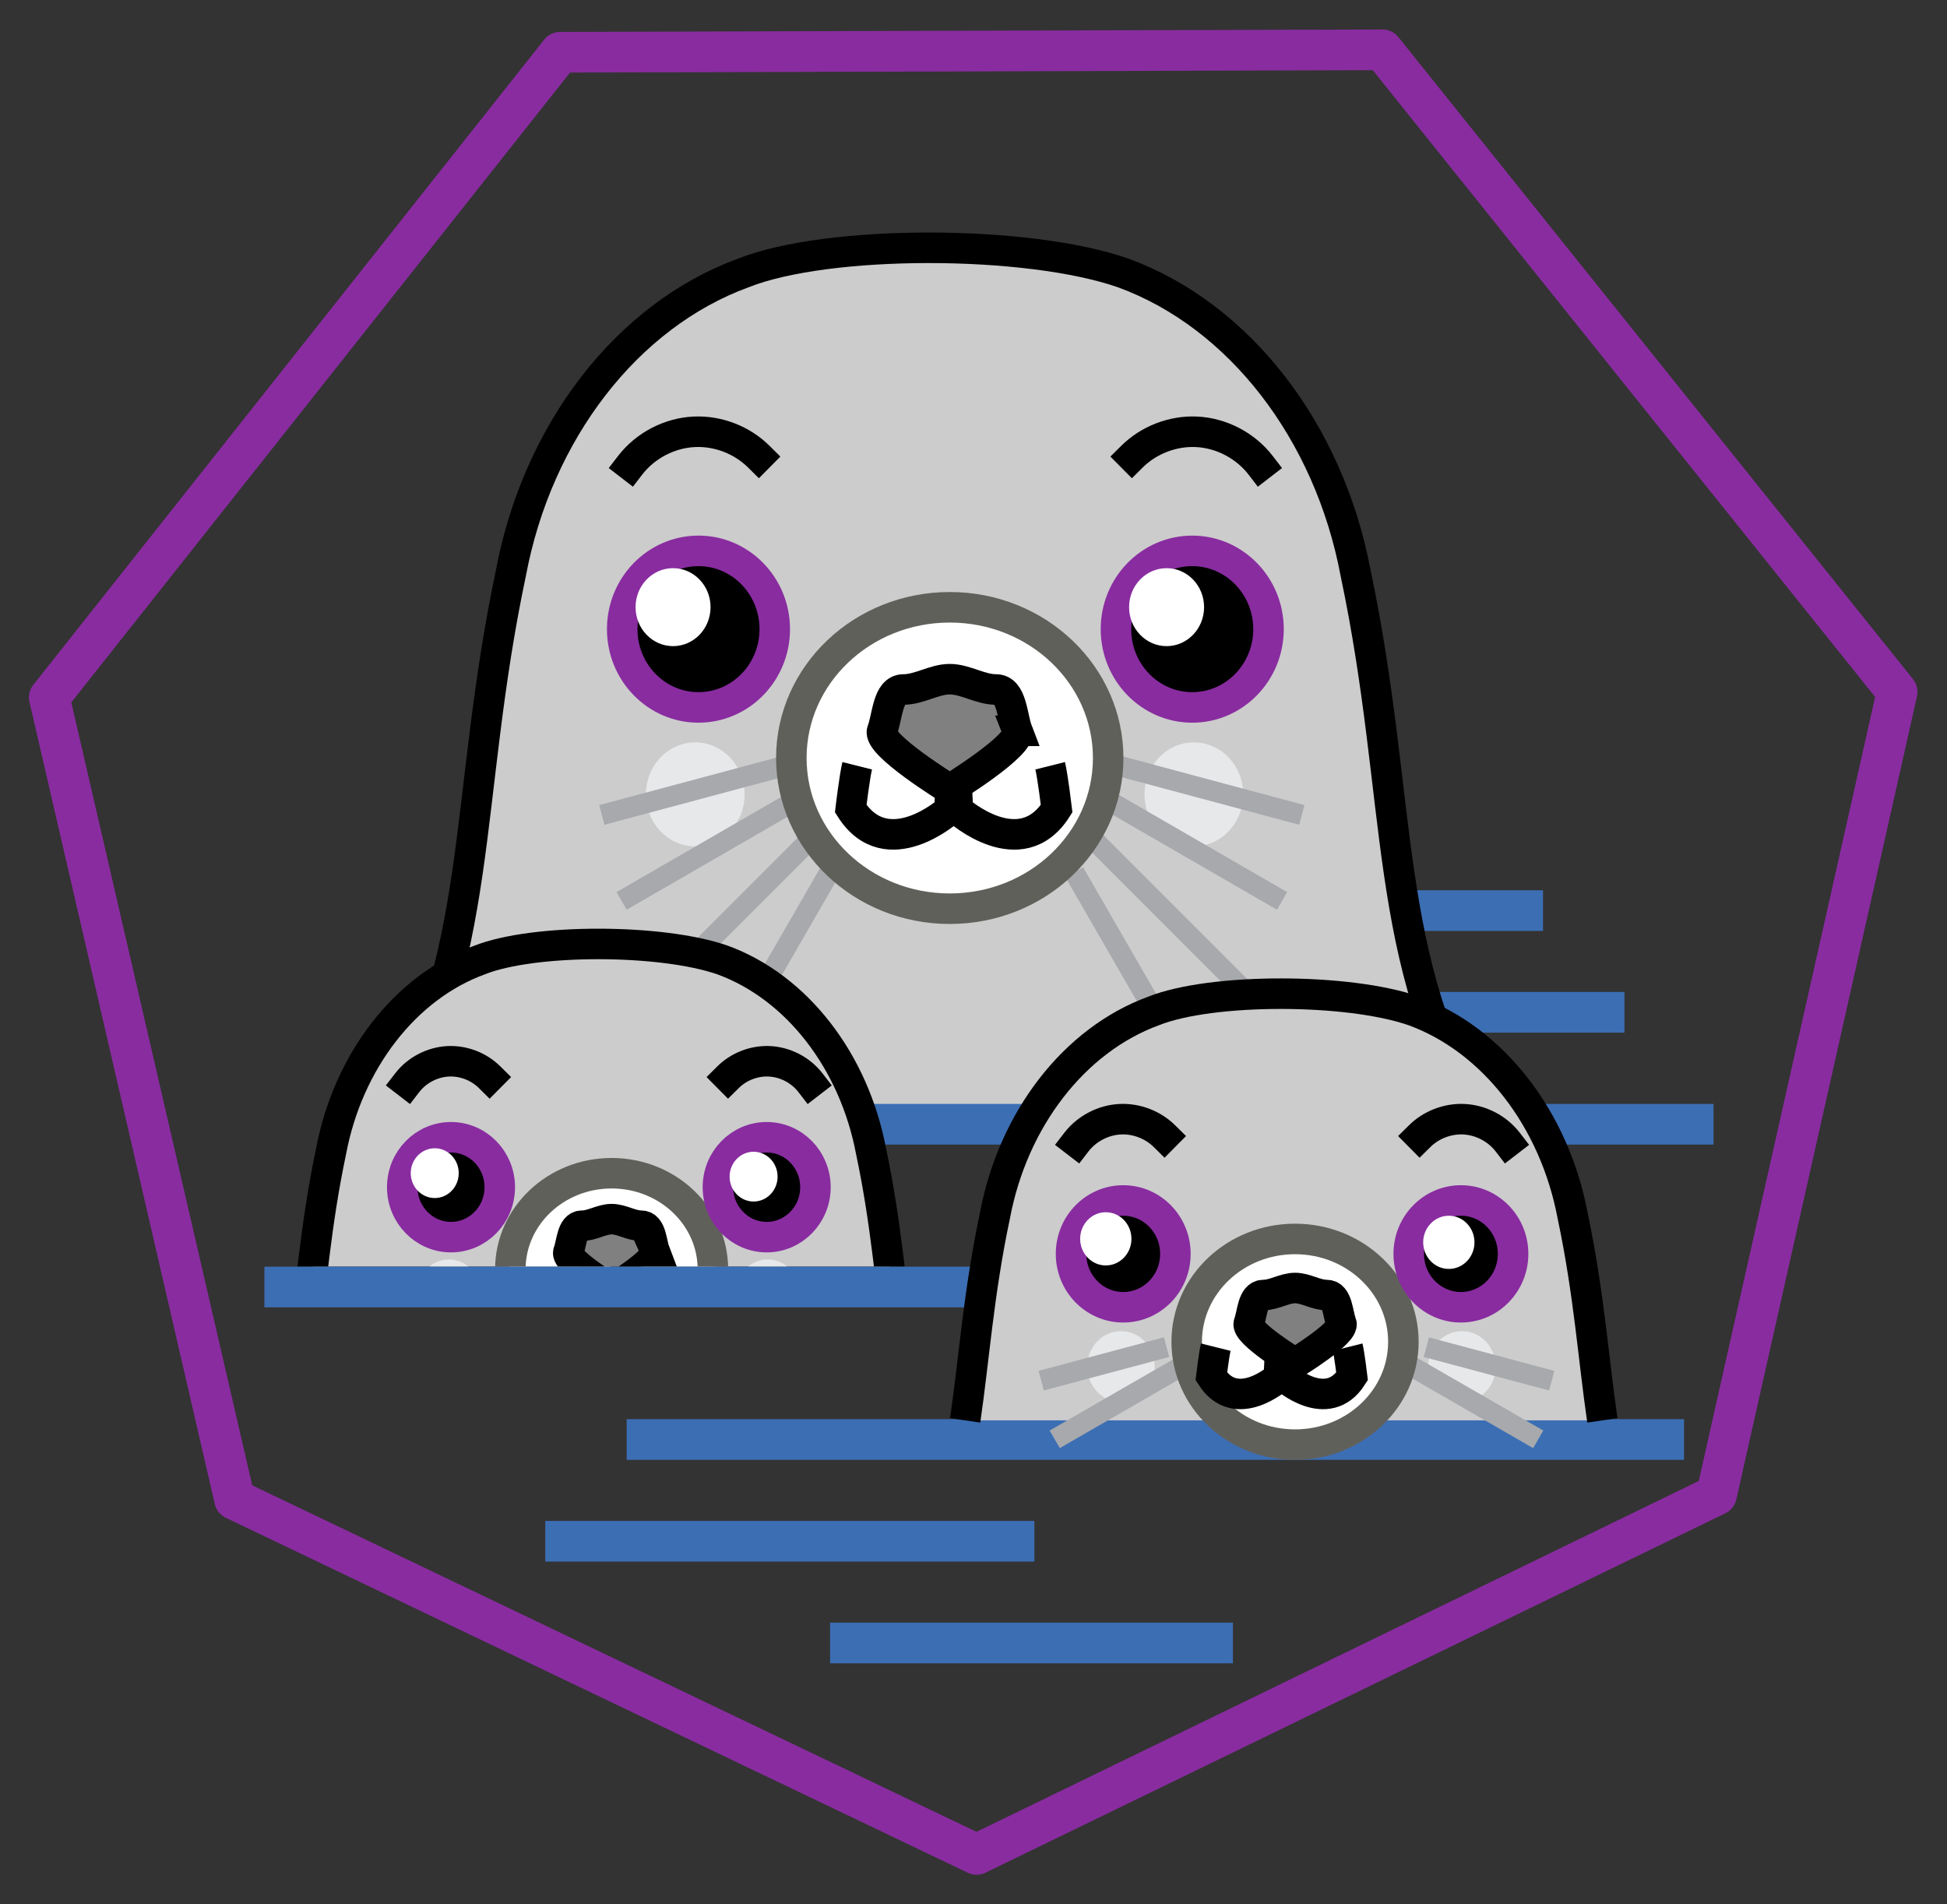 <svg id="svg8" version="1.1"
     viewBox="4.54 7.17 50.64 49.53" xmlns="http://www.w3.org/2000/svg"
     xmlns:cc="http://creativecommons.org/ns#" xmlns:dc="http://purl.org/dc/elements/1.1/" xmlns:rdf="http://www.w3.org/1999/02/22-rdf-syntax-ns#" xmlns:svg="http://www.w3.org/2000/svg">
  <rect x="4.54" y="7.17" width="50.64" height="49.53" fill="#333333" stroke="none"/>
  <defs id="defs2">
    <marker id="marker5584" orient="auto" refX="0" refY="0" style="overflow:visible">
      <path d="M 0,-7.071 -7.071,0 0,7.071 7.071,0 Z"
            id="path5582"
            style="fill:#4d4d4d;fill-opacity:1;fill-rule:evenodd;stroke:#4d4d4d;stroke-width:1pt;stroke-opacity:1" transform="scale(0.2)"></path>
    </marker>
    <marker id="DiamondS" orient="auto" refX="0" refY="0" style="overflow:visible">
      <path d="M 0,-7.071 -7.071,0 0,7.071 7.071,0 Z"
            id="path5359"
            style="fill:#4d4d4d;fill-opacity:1;fill-rule:evenodd;stroke:#4d4d4d;stroke-width:1pt;stroke-opacity:1" transform="scale(0.2)"></path>
    </marker>
    <marker id="DotL" orient="auto" refX="0" refY="0" style="overflow:visible">
      <path d="m -2.5,-1 c 0,2.76 -2.24,5 -5,5 -2.76,0 -5,-2.24 -5,-5 0,-2.76 2.24,-5 5,-5 2.76,0 5,2.24 5,5 z"
            id="path5335"
            style="fill:#4d4d4d;fill-opacity:1;fill-rule:evenodd;stroke:#4d4d4d;stroke-width:1pt;stroke-opacity:1"
            transform="matrix(0.8,0,0,0.8,5.92,0.8)"></path>
    </marker>
    <clipPath clipPathUnits="userSpaceOnUse" id="clipPath81511">
      <rect height="12.832" id="rect81513" style="opacity:1;fill:#e7e8e9;fill-opacity:1;stroke:#a7a9ac;stroke-width:0.529;stroke-linecap:square;stroke-linejoin:miter;stroke-miterlimit:4;stroke-dasharray:none;stroke-dashoffset:6;stroke-opacity:1" width="26.194" x="934.657"
            y="-1.484"></rect>
    </clipPath>
  </defs>
  <g id="layer1" transform="translate(-1170.445,517.62)">
    <g id="g10987" transform="translate(-4.0076941e-7,-285.75)">
      <g id="g10985" transform="translate(238.413,-199.749)">
        <path
          d="m 963.983,-1.265 h 12.722"
          id="path10821" style="fill:none;fill-rule:evenodd;stroke:#3c6eb4;stroke-width:1.058;stroke-linecap:butt;stroke-linejoin:miter;stroke-miterlimit:4;stroke-dasharray:none;stroke-opacity:1"></path>
        <path d="m 966.1,1.38 h 12.722" id="path10823"
              style="fill:none;fill-rule:evenodd;stroke:#3c6eb4;stroke-width:1.058;stroke-linecap:butt;stroke-linejoin:miter;stroke-miterlimit:4;stroke-dasharray:none;stroke-opacity:1"></path>
        <g id="g10875" style="stroke-width:0.869" transform="matrix(1.15,0,0,1.151,-143.925,0.439)">
          <path d="m 973.104,3.398 c -2.308,-3.743 -1.791,-7.353 -2.883,-12.51 -0.599,-3.186 -2.621,-5.815 -5.254,-6.778 -2.172,-0.758 -6.683,-0.76 -8.595,0 -2.633,0.963 -4.655,3.592 -5.254,6.778 -1.092,5.158 -0.575,8.768 -2.883,12.51"
                id="path10825"
                style="fill:#cccccc;fill-opacity:1;fill-rule:evenodd;stroke:#000000;stroke-width:0.69;stroke-linecap:butt;stroke-linejoin:miter;stroke-miterlimit:4;stroke-dasharray:none;stroke-opacity:1"></path>
          <ellipse
            cx="966.564"
            cy="-4.107" id="ellipse10827" rx="1.116" ry="1.175" style="opacity:1;fill:#e7e8e9;fill-opacity:1;stroke:none;stroke-width:0.69;stroke-linecap:square;stroke-linejoin:miter;stroke-miterlimit:4;stroke-dasharray:none;stroke-dashoffset:6;stroke-opacity:1"></ellipse>
          <ellipse cx="955.287" cy="-4.107" id="ellipse10829" rx="1.116" ry="1.175"
                   style="opacity:1;fill:#e7e8e9;fill-opacity:1;stroke:none;stroke-width:0.69;stroke-linecap:square;stroke-linejoin:miter;stroke-miterlimit:4;stroke-dasharray:none;stroke-dashoffset:6;stroke-opacity:1"></ellipse>
          <g id="g10839" style="stroke:#a7a9ac;stroke-width:0.518;stroke-miterlimit:4;stroke-dasharray:none"
             transform="matrix(0.888,0,0,0.888,108.022,0.558)">
            <path d="m 956.419,-5.981 -4.671,1.251" id="path10831"
                  style="fill:none;fill-rule:evenodd;stroke:#a7a9ac;stroke-width:0.518;stroke-linecap:butt;stroke-linejoin:miter;stroke-miterlimit:4;stroke-dasharray:none;stroke-opacity:1"></path>
            <path d="m 956.948,-5.254 -4.697,2.712" id="path10833"
                  style="fill:none;fill-rule:evenodd;stroke:#a7a9ac;stroke-width:0.518;stroke-linecap:butt;stroke-linejoin:miter;stroke-miterlimit:4;stroke-dasharray:none;stroke-opacity:1"></path>
            <path d="m 957.345,-4.394 -4.763,4.762" id="path10835"
                  style="fill:none;fill-rule:evenodd;stroke:#a7a9ac;stroke-width:0.518;stroke-linecap:butt;stroke-linejoin:miter;stroke-miterlimit:4;stroke-dasharray:none;stroke-opacity:1"></path>
            <path d="m 957.543,-3.269 -2.434,4.216" id="path10837"
                  style="fill:none;fill-rule:evenodd;stroke:#a7a9ac;stroke-width:0.518;stroke-linecap:butt;stroke-linejoin:miter;stroke-miterlimit:4;stroke-dasharray:none;stroke-opacity:1"></path>
          </g>
          <g id="g10849"
             style="stroke:#a7a9ac;stroke-width:0.518;stroke-miterlimit:4;stroke-dasharray:none" transform="matrix(-0.888,0,0,0.888,1814.158,0.558)">
            <path
              d="m 956.419,-5.981 -4.671,1.251"
              id="path10841" style="fill:none;fill-rule:evenodd;stroke:#a7a9ac;stroke-width:0.518;stroke-linecap:butt;stroke-linejoin:miter;stroke-miterlimit:4;stroke-dasharray:none;stroke-opacity:1"></path>
            <path
              d="m 956.948,-5.254 -4.697,2.712"
              id="path10843" style="fill:none;fill-rule:evenodd;stroke:#a7a9ac;stroke-width:0.518;stroke-linecap:butt;stroke-linejoin:miter;stroke-miterlimit:4;stroke-dasharray:none;stroke-opacity:1"></path>
            <path
              d="m 957.345,-4.394 -4.763,4.762"
              id="path10845" style="fill:none;fill-rule:evenodd;stroke:#a7a9ac;stroke-width:0.518;stroke-linecap:butt;stroke-linejoin:miter;stroke-miterlimit:4;stroke-dasharray:none;stroke-opacity:1"></path>
            <path
              d="m 957.543,-3.269 -2.434,4.216"
              id="path10847" style="fill:none;fill-rule:evenodd;stroke:#a7a9ac;stroke-width:0.518;stroke-linecap:butt;stroke-linejoin:miter;stroke-miterlimit:4;stroke-dasharray:none;stroke-opacity:1"></path>
          </g>
          <ellipse
            cx="961.043"
            cy="-4.929" id="ellipse10851" rx="3.583" ry="3.406" style="opacity:1;fill:#ffffff;fill-opacity:1;stroke:#60605b;stroke-width:0.69;stroke-linecap:square;stroke-linejoin:miter;stroke-miterlimit:4;stroke-dasharray:none;stroke-dashoffset:6;stroke-opacity:1"></ellipse>
          <ellipse cx="-966.527"
                   cy="-7.841"
                   id="ellipse10853" rx="1.725" ry="1.769" style="fill:#000000;fill-opacity:1;stroke:#892ca0;stroke-width:0.69;stroke-linecap:square;stroke-linejoin:miter;stroke-miterlimit:4;stroke-dasharray:none;stroke-dashoffset:0;stroke-opacity:1" transform="scale(-1,1)"></ellipse>
          <path
            d="m 968.074,-11.544 c -0.345,-0.448 -0.893,-0.733 -1.458,-0.757 -0.533,-0.023 -1.073,0.186 -1.452,0.562"
            id="path10855"
            style="fill:none;fill-opacity:1;stroke:#000000;stroke-width:0.69;stroke-linecap:square;stroke-linejoin:miter;stroke-miterlimit:4;stroke-dasharray:none;stroke-dashoffset:0;stroke-opacity:1"></path>
          <g id="g10863" style="stroke-width:0.777;stroke-miterlimit:4;stroke-dasharray:none"
             transform="matrix(0.888,0,0,0.888,106.612,0.088)">
            <g id="g10861" style="stroke-width:0.777" transform="translate(0,-0.529)">
              <path
                d="m 962.306,-5.783 0.099,1.984 c 0,0 1.588,1.422 2.514,-0.033 0,0 -0.099,-0.827 -0.165,-1.091"
                id="path10857"
                style="fill:none;fill-rule:evenodd;stroke:#000000;stroke-width:0.777;stroke-linecap:butt;stroke-linejoin:miter;stroke-miterlimit:4;stroke-dasharray:none;stroke-opacity:1"></path>
              <path d="m 962.288,-5.783 -0.099,1.984 c 0,0 -1.588,1.422 -2.514,-0.033 0,0 0.099,-0.827 0.165,-1.091"
                    id="path10859"
                    style="fill:none;fill-rule:evenodd;stroke:#000000;stroke-width:0.777;stroke-linecap:butt;stroke-linejoin:miter;stroke-miterlimit:4;stroke-dasharray:none;stroke-opacity:1"></path>
            </g>
          </g>
          <path d="m 962.572,-5.544 c -0.12,-0.311 -0.12,-0.933 -0.481,-0.933 -0.36,0 -0.694,-0.233 -1.048,-0.233 -0.355,0 -0.688,0.233 -1.048,0.233 -0.36,0 -0.36,0.622 -0.481,0.933 -0.12,0.311 1.529,1.322 1.529,1.322 0,0 1.649,-1.011 1.529,-1.322 z"
                id="path10865"
                style="fill:#808080;fill-opacity:1;stroke:#000000;stroke-width:0.69;stroke-linecap:square;stroke-linejoin:miter;stroke-miterlimit:4;stroke-dasharray:none;stroke-dashoffset:0;stroke-opacity:1"></path>
          <ellipse cx="955.36" cy="-7.841" id="ellipse10867" rx="1.725" ry="1.769"
                   style="fill:#000000;fill-opacity:1;stroke:#892ca0;stroke-width:0.69;stroke-linecap:square;stroke-linejoin:miter;stroke-miterlimit:4;stroke-dasharray:none;stroke-dashoffset:0;stroke-opacity:1"></ellipse>
          <ellipse
            cx="954.785"
            cy="-8.338" id="ellipse10869" rx="0.848" ry="0.881" style="fill:#ffffff;fill-opacity:1;stroke:none;stroke-width:0.69;stroke-linecap:square;stroke-linejoin:miter;stroke-miterlimit:4;stroke-dasharray:none;stroke-dashoffset:0;stroke-opacity:1"></ellipse>
          <path d="m 953.814,-11.544 c 0.345,-0.448 0.893,-0.733 1.458,-0.757 0.533,-0.023 1.073,0.186 1.452,0.562"
                id="path10871"
                style="fill:none;fill-opacity:1;stroke:#000000;stroke-width:0.69;stroke-linecap:square;stroke-linejoin:miter;stroke-miterlimit:4;stroke-dasharray:none;stroke-dashoffset:0;stroke-opacity:1"></path>
          <ellipse cx="965.947" cy="-8.338" id="ellipse10873" rx="0.848" ry="0.881"
                   style="fill:#ffffff;fill-opacity:1;stroke:none;stroke-width:0.69;stroke-linecap:square;stroke-linejoin:miter;stroke-miterlimit:4;stroke-dasharray:none;stroke-dashoffset:0;stroke-opacity:1"></ellipse>
        </g>
        <path d="m 948.212,4.293 h 32.928" id="path10877"
              style="fill:none;fill-rule:evenodd;stroke:#3c6eb4;stroke-width:1.058;stroke-linecap:butt;stroke-linejoin:miter;stroke-miterlimit:4;stroke-dasharray:none;stroke-opacity:1"></path>
        <g clip-path="url(#clipPath81511)" id="g10929"
           style="stroke-width:1.204" transform="matrix(0.83,0,0,0.83,164.55,-1.424)">
          <path d="m 958.316,13.737 c -0.262,-1.782 -0.389,-3.721 -0.873,-6.002 -0.531,-2.817 -2.322,-5.143 -4.654,-5.995 -1.924,-0.67 -5.92,-0.672 -7.613,0 -2.332,0.851 -4.123,3.177 -4.654,5.995 -0.483,2.281 -0.611,4.22 -0.873,6.002"
                id="path10879"
                style="fill:#cccccc;fill-opacity:1;fill-rule:evenodd;stroke:#000000;stroke-width:0.956;stroke-linecap:butt;stroke-linejoin:miter;stroke-miterlimit:4;stroke-dasharray:none;stroke-opacity:1"></path>
          <ellipse
            cx="954.204"
            cy="12.162" id="ellipse10881" rx="0.988" ry="1.039" style="opacity:1;fill:#e7e8e9;fill-opacity:1;stroke:none;stroke-width:0.956;stroke-linecap:square;stroke-linejoin:miter;stroke-miterlimit:4;stroke-dasharray:none;stroke-dashoffset:6;stroke-opacity:1"></ellipse>
          <ellipse cx="944.215" cy="12.162" id="ellipse10883" rx="0.988" ry="1.039"
                   style="opacity:1;fill:#e7e8e9;fill-opacity:1;stroke:none;stroke-width:0.956;stroke-linecap:square;stroke-linejoin:miter;stroke-miterlimit:4;stroke-dasharray:none;stroke-dashoffset:6;stroke-opacity:1"></ellipse>
          <g id="g10893" style="stroke:#a7a9ac;stroke-width:0.811;stroke-miterlimit:4;stroke-dasharray:none"
             transform="matrix(0.787,0,0,0.785,193.685,16.288)">
            <path d="m 956.419,-5.981 -4.671,1.251" id="path10885"
                  style="fill:none;fill-rule:evenodd;stroke:#a7a9ac;stroke-width:0.811;stroke-linecap:butt;stroke-linejoin:miter;stroke-miterlimit:4;stroke-dasharray:none;stroke-opacity:1"></path>
            <path d="m 956.948,-5.254 -4.697,2.712" id="path10887"
                  style="fill:none;fill-rule:evenodd;stroke:#a7a9ac;stroke-width:0.811;stroke-linecap:butt;stroke-linejoin:miter;stroke-miterlimit:4;stroke-dasharray:none;stroke-opacity:1"></path>
            <path d="m 957.345,-4.394 -4.763,4.762" id="path10889"
                  style="fill:none;fill-rule:evenodd;stroke:#a7a9ac;stroke-width:0.811;stroke-linecap:butt;stroke-linejoin:miter;stroke-miterlimit:4;stroke-dasharray:none;stroke-opacity:1"></path>
            <path d="m 957.543,-3.269 -2.434,4.216" id="path10891"
                  style="fill:none;fill-rule:evenodd;stroke:#a7a9ac;stroke-width:0.811;stroke-linecap:butt;stroke-linejoin:miter;stroke-miterlimit:4;stroke-dasharray:none;stroke-opacity:1"></path>
          </g>
          <g id="g10903"
             style="stroke:#a7a9ac;stroke-width:0.811;stroke-miterlimit:4;stroke-dasharray:none" transform="matrix(-0.787,0,0,0.785,1705.025,16.288)">
            <path
              d="m 956.419,-5.981 -4.671,1.251"
              id="path10895" style="fill:none;fill-rule:evenodd;stroke:#a7a9ac;stroke-width:0.811;stroke-linecap:butt;stroke-linejoin:miter;stroke-miterlimit:4;stroke-dasharray:none;stroke-opacity:1"></path>
            <path
              d="m 956.948,-5.254 -4.697,2.712"
              id="path10897" style="fill:none;fill-rule:evenodd;stroke:#a7a9ac;stroke-width:0.811;stroke-linecap:butt;stroke-linejoin:miter;stroke-miterlimit:4;stroke-dasharray:none;stroke-opacity:1"></path>
            <path
              d="m 957.345,-4.394 -4.763,4.762"
              id="path10899" style="fill:none;fill-rule:evenodd;stroke:#a7a9ac;stroke-width:0.811;stroke-linecap:butt;stroke-linejoin:miter;stroke-miterlimit:4;stroke-dasharray:none;stroke-opacity:1"></path>
            <path
              d="m 957.543,-3.269 -2.434,4.216"
              id="path10901" style="fill:none;fill-rule:evenodd;stroke:#a7a9ac;stroke-width:0.811;stroke-linecap:butt;stroke-linejoin:miter;stroke-miterlimit:4;stroke-dasharray:none;stroke-opacity:1"></path>
          </g>
          <ellipse
            cx="949.313"
            cy="11.435" id="ellipse10905" rx="3.174" ry="3.013" style="opacity:1;fill:#ffffff;fill-opacity:1;stroke:#60605b;stroke-width:0.956;stroke-linecap:square;stroke-linejoin:miter;stroke-miterlimit:4;stroke-dasharray:none;stroke-dashoffset:6;stroke-opacity:1"></ellipse>
          <ellipse cx="-954.172"
                   cy="8.86"
                   id="ellipse10907" rx="1.528" ry="1.565" style="fill:#000000;fill-opacity:1;stroke:#892ca0;stroke-width:0.956;stroke-linecap:square;stroke-linejoin:miter;stroke-miterlimit:4;stroke-dasharray:none;stroke-dashoffset:0;stroke-opacity:1" transform="scale(-1,1)"></ellipse>
          <path
            d="m 955.542,5.584 c -0.306,-0.397 -0.792,-0.648 -1.292,-0.67 -0.472,-0.02 -0.95,0.164 -1.286,0.497"
            id="path10909"
            style="fill:none;fill-opacity:1;stroke:#000000;stroke-width:0.956;stroke-linecap:square;stroke-linejoin:miter;stroke-miterlimit:4;stroke-dasharray:none;stroke-dashoffset:0;stroke-opacity:1"></path>
          <g id="g10917" style="stroke-width:1.216;stroke-miterlimit:4;stroke-dasharray:none"
             transform="matrix(0.787,0,0,0.785,192.436,15.873)">
            <g id="g10915" style="stroke-width:1.216" transform="translate(0,-0.529)">
              <path
                d="m 962.306,-5.783 0.099,1.984 c 0,0 1.588,1.422 2.514,-0.033 0,0 -0.099,-0.827 -0.165,-1.091"
                id="path10911"
                style="fill:none;fill-rule:evenodd;stroke:#000000;stroke-width:1.216;stroke-linecap:butt;stroke-linejoin:miter;stroke-miterlimit:4;stroke-dasharray:none;stroke-opacity:1"></path>
              <path d="m 962.288,-5.783 -0.099,1.984 c 0,0 -1.588,1.422 -2.514,-0.033 0,0 0.099,-0.827 0.165,-1.091"
                    id="path10913"
                    style="fill:none;fill-rule:evenodd;stroke:#000000;stroke-width:1.216;stroke-linecap:butt;stroke-linejoin:miter;stroke-miterlimit:4;stroke-dasharray:none;stroke-opacity:1"></path>
            </g>
          </g>
          <path d="m 950.668,10.892 c -0.106,-0.275 -0.106,-0.825 -0.426,-0.825 -0.319,0 -0.615,-0.206 -0.929,-0.206 -0.314,0 -0.609,0.206 -0.929,0.206 -0.319,0 -0.319,0.55 -0.426,0.825 -0.106,0.275 1.354,1.169 1.354,1.169 0,0 1.461,-0.894 1.354,-1.169 z"
                id="path10919"
                style="fill:#808080;fill-opacity:1;stroke:#000000;stroke-width:0.956;stroke-linecap:square;stroke-linejoin:miter;stroke-miterlimit:4;stroke-dasharray:none;stroke-dashoffset:0;stroke-opacity:1"></path>
          <ellipse cx="944.28" cy="8.86" id="ellipse10921" rx="1.528" ry="1.565"
                   style="fill:#000000;fill-opacity:1;stroke:#892ca0;stroke-width:0.956;stroke-linecap:square;stroke-linejoin:miter;stroke-miterlimit:4;stroke-dasharray:none;stroke-dashoffset:0;stroke-opacity:1"></ellipse>
          <ellipse
            cx="943.77"
            cy="8.42" id="ellipse10923" rx="0.752" ry="0.78" style="fill:#ffffff;fill-opacity:1;stroke:none;stroke-width:0.956;stroke-linecap:square;stroke-linejoin:miter;stroke-miterlimit:4;stroke-dasharray:none;stroke-dashoffset:0;stroke-opacity:1"></ellipse>
          <path d="m 942.909,5.584 c 0.306,-0.397 0.792,-0.648 1.292,-0.67 0.472,-0.02 0.95,0.164 1.286,0.497"
                id="path10925"
                style="fill:none;fill-opacity:1;stroke:#000000;stroke-width:0.956;stroke-linecap:square;stroke-linejoin:miter;stroke-miterlimit:4;stroke-dasharray:none;stroke-dashoffset:0;stroke-opacity:1"></path>
          <ellipse cx="953.762" cy="8.529" id="ellipse10927" rx="0.752" ry="0.78"
                   style="fill:#ffffff;fill-opacity:1;stroke:none;stroke-width:0.956;stroke-linecap:square;stroke-linejoin:miter;stroke-miterlimit:4;stroke-dasharray:none;stroke-dashoffset:0;stroke-opacity:1"></ellipse>
        </g>
        <path
          d="m 961.972,23.285 -19.298,-9.233 -4.82,-20.862 13.287,-16.781 21.389,-0.064 13.385,16.701 -4.699,20.89 z"
          id="path10931"
          style="opacity:1;fill:none;fill-opacity:1;stroke:#892ca0;stroke-width:1.058;stroke-linecap:round;stroke-linejoin:round;stroke-miterlimit:4;stroke-dasharray:none;stroke-opacity:1"></path>
        <path
          d="m 943.449,8.526 h 19.831"
          id="path10933" style="fill:none;fill-rule:evenodd;stroke:#3c6eb4;stroke-width:1.058;stroke-linecap:butt;stroke-linejoin:miter;stroke-miterlimit:4;stroke-dasharray:none;stroke-opacity:1"></path>
        <path d="m 952.871,12.493 h 27.502" id="path10935"
              style="fill:none;fill-rule:evenodd;stroke:#3c6eb4;stroke-width:1.058;stroke-linecap:butt;stroke-linejoin:miter;stroke-miterlimit:4;stroke-dasharray:none;stroke-opacity:1"></path>
        <g id="g10979" transform="translate(0.78,0.884)">
          <path
            d="m 977.469,11.111 c -0.233,-1.582 -0.346,-3.304 -0.775,-5.329 -0.471,-2.502 -2.062,-4.567 -4.132,-5.323 -1.708,-0.595 -5.256,-0.597 -6.76,0 -2.071,0.756 -3.661,2.821 -4.132,5.323 -0.429,2.025 -0.542,3.747 -0.775,5.329"
            id="path10937"
            style="fill:#cccccc;fill-opacity:1;fill-rule:evenodd;stroke:#000000;stroke-width:0.794;stroke-linecap:butt;stroke-linejoin:miter;stroke-miterlimit:4;stroke-dasharray:none;stroke-opacity:1"></path>
          <ellipse cx="973.817" cy="9.712" id="ellipse10939" rx="0.878" ry="0.922"
                   style="opacity:1;fill:#e7e8e9;fill-opacity:1;stroke:none;stroke-width:0.794;stroke-linecap:square;stroke-linejoin:miter;stroke-miterlimit:4;stroke-dasharray:none;stroke-dashoffset:6;stroke-opacity:1"></ellipse>
          <ellipse
            cx="964.948"
            cy="9.712" id="ellipse10941" rx="0.878" ry="0.922" style="opacity:1;fill:#e7e8e9;fill-opacity:1;stroke:none;stroke-width:0.794;stroke-linecap:square;stroke-linejoin:miter;stroke-miterlimit:4;stroke-dasharray:none;stroke-dashoffset:6;stroke-opacity:1"></ellipse>
          <g id="g10947"
             style="stroke:#a7a9ac;stroke-width:0.758;stroke-miterlimit:4;stroke-dasharray:none" transform="matrix(0.698,0,0,0.697,299.023,11.966)">
            <path
              d="m 955.746,-3.96 -4.671,1.251"
              id="path10943" style="fill:none;fill-rule:evenodd;stroke:#a7a9ac;stroke-width:0.758;stroke-linecap:butt;stroke-linejoin:miter;stroke-miterlimit:4;stroke-dasharray:none;stroke-opacity:1"></path>
            <path
              d="m 956.275,-3.232 -4.697,2.712"
              id="path10945" style="fill:none;fill-rule:evenodd;stroke:#a7a9ac;stroke-width:0.758;stroke-linecap:butt;stroke-linejoin:miter;stroke-miterlimit:4;stroke-dasharray:none;stroke-opacity:1"></path>
          </g>
          <g id="g10953" style="stroke:#a7a9ac;stroke-width:0.758;stroke-miterlimit:4;stroke-dasharray:none"
             transform="matrix(-0.698,0,0,0.697,1640.471,13.376)">
            <path d="m 956.419,-5.981 -4.671,1.251" id="path10949"
                  style="fill:none;fill-rule:evenodd;stroke:#a7a9ac;stroke-width:0.758;stroke-linecap:butt;stroke-linejoin:miter;stroke-miterlimit:4;stroke-dasharray:none;stroke-opacity:1"></path>
            <path d="m 956.948,-5.254 -4.697,2.712" id="path10951"
                  style="fill:none;fill-rule:evenodd;stroke:#a7a9ac;stroke-width:0.758;stroke-linecap:butt;stroke-linejoin:miter;stroke-miterlimit:4;stroke-dasharray:none;stroke-opacity:1"></path>
          </g>
          <ellipse cx="969.475" cy="9.067" id="ellipse10955" rx="2.818" ry="2.675"
                   style="opacity:1;fill:#ffffff;fill-opacity:1;stroke:#60605b;stroke-width:0.794;stroke-linecap:square;stroke-linejoin:miter;stroke-miterlimit:4;stroke-dasharray:none;stroke-dashoffset:6;stroke-opacity:1"></ellipse>
          <ellipse cx="-973.789" cy="6.78" id="ellipse10957" rx="1.357" ry="1.389"
                   style="fill:#000000;fill-opacity:1;stroke:#892ca0;stroke-width:0.794;stroke-linecap:square;stroke-linejoin:miter;stroke-miterlimit:4;stroke-dasharray:none;stroke-dashoffset:0;stroke-opacity:1"
                   transform="scale(-1,1)"></ellipse>
          <path d="m 975.006,3.872 c -0.271,-0.352 -0.703,-0.576 -1.147,-0.595 -0.419,-0.018 -0.844,0.146 -1.142,0.441"
                id="path10959"
                style="fill:none;fill-opacity:1;stroke:#000000;stroke-width:0.794;stroke-linecap:square;stroke-linejoin:miter;stroke-miterlimit:4;stroke-dasharray:none;stroke-dashoffset:0;stroke-opacity:1"></path>
          <g id="g10967"
             style="stroke-width:1.137;stroke-miterlimit:4;stroke-dasharray:none" transform="matrix(0.698,0,0,0.697,297.445,13.007)">
            <g id="g10965" style="stroke-width:1.137" transform="translate(0,-0.529)">
              <path d="m 962.306,-5.783 0.099,1.984 c 0,0 1.588,1.422 2.514,-0.033 0,0 -0.099,-0.827 -0.165,-1.091"
                    id="path10961"
                    style="fill:none;fill-rule:evenodd;stroke:#000000;stroke-width:1.137;stroke-linecap:butt;stroke-linejoin:miter;stroke-miterlimit:4;stroke-dasharray:none;stroke-opacity:1"></path>
              <path
                d="m 962.288,-5.783 -0.099,1.984 c 0,0 -1.588,1.422 -2.514,-0.033 0,0 0.099,-0.827 0.165,-1.091"
                id="path10963"
                style="fill:none;fill-rule:evenodd;stroke:#000000;stroke-width:1.137;stroke-linecap:butt;stroke-linejoin:miter;stroke-miterlimit:4;stroke-dasharray:none;stroke-opacity:1"></path>
            </g>
          </g>
          <path
            d="m 970.678,8.584 c -0.095,-0.244 -0.095,-0.733 -0.378,-0.733 -0.284,0 -0.546,-0.183 -0.824,-0.183 -0.279,0 -0.541,0.183 -0.824,0.183 -0.284,0 -0.284,0.488 -0.378,0.733 -0.095,0.244 1.203,1.038 1.203,1.038 0,0 1.297,-0.794 1.202,-1.038 z"
            id="path10969"
            style="fill:#808080;fill-opacity:1;stroke:#000000;stroke-width:0.794;stroke-linecap:square;stroke-linejoin:miter;stroke-miterlimit:4;stroke-dasharray:none;stroke-dashoffset:0;stroke-opacity:1"></path>
          <ellipse
            cx="965.006"
            cy="6.78" id="ellipse10971" rx="1.357" ry="1.389" style="fill:#000000;fill-opacity:1;stroke:#892ca0;stroke-width:0.794;stroke-linecap:square;stroke-linejoin:miter;stroke-miterlimit:4;stroke-dasharray:none;stroke-dashoffset:0;stroke-opacity:1"></ellipse>
          <ellipse cx="964.553" cy="6.389" id="ellipse10973" rx="0.667" ry="0.692"
                   style="fill:#ffffff;fill-opacity:1;stroke:none;stroke-width:0.794;stroke-linecap:square;stroke-linejoin:miter;stroke-miterlimit:4;stroke-dasharray:none;stroke-dashoffset:0;stroke-opacity:1"></ellipse>
          <path
            d="m 963.789,3.872 c 0.271,-0.352 0.703,-0.576 1.147,-0.595 0.419,-0.018 0.844,0.146 1.142,0.441"
            id="path10975"
            style="fill:none;fill-opacity:1;stroke:#000000;stroke-width:0.794;stroke-linecap:square;stroke-linejoin:miter;stroke-miterlimit:4;stroke-dasharray:none;stroke-dashoffset:0;stroke-opacity:1"></path>
          <ellipse
            cx="973.475"
            cy="6.48" id="ellipse10977" rx="0.667" ry="0.692" style="fill:#ffffff;fill-opacity:1;stroke:none;stroke-width:0.794;stroke-linecap:square;stroke-linejoin:miter;stroke-miterlimit:4;stroke-dasharray:none;stroke-dashoffset:0;stroke-opacity:1"></ellipse>
        </g>
        <path
          d="m 950.754,15.139 h 12.722"
          id="path10981" style="fill:none;fill-rule:evenodd;stroke:#3c6eb4;stroke-width:1.058;stroke-linecap:butt;stroke-linejoin:miter;stroke-miterlimit:4;stroke-dasharray:none;stroke-opacity:1"></path>
        <path d="m 958.162,17.785 h 10.477" id="path10983"
              style="fill:none;fill-rule:evenodd;stroke:#3c6eb4;stroke-width:1.058;stroke-linecap:butt;stroke-linejoin:miter;stroke-miterlimit:4;stroke-dasharray:none;stroke-opacity:1"></path>
      </g>
    </g>
  </g>
</svg>
